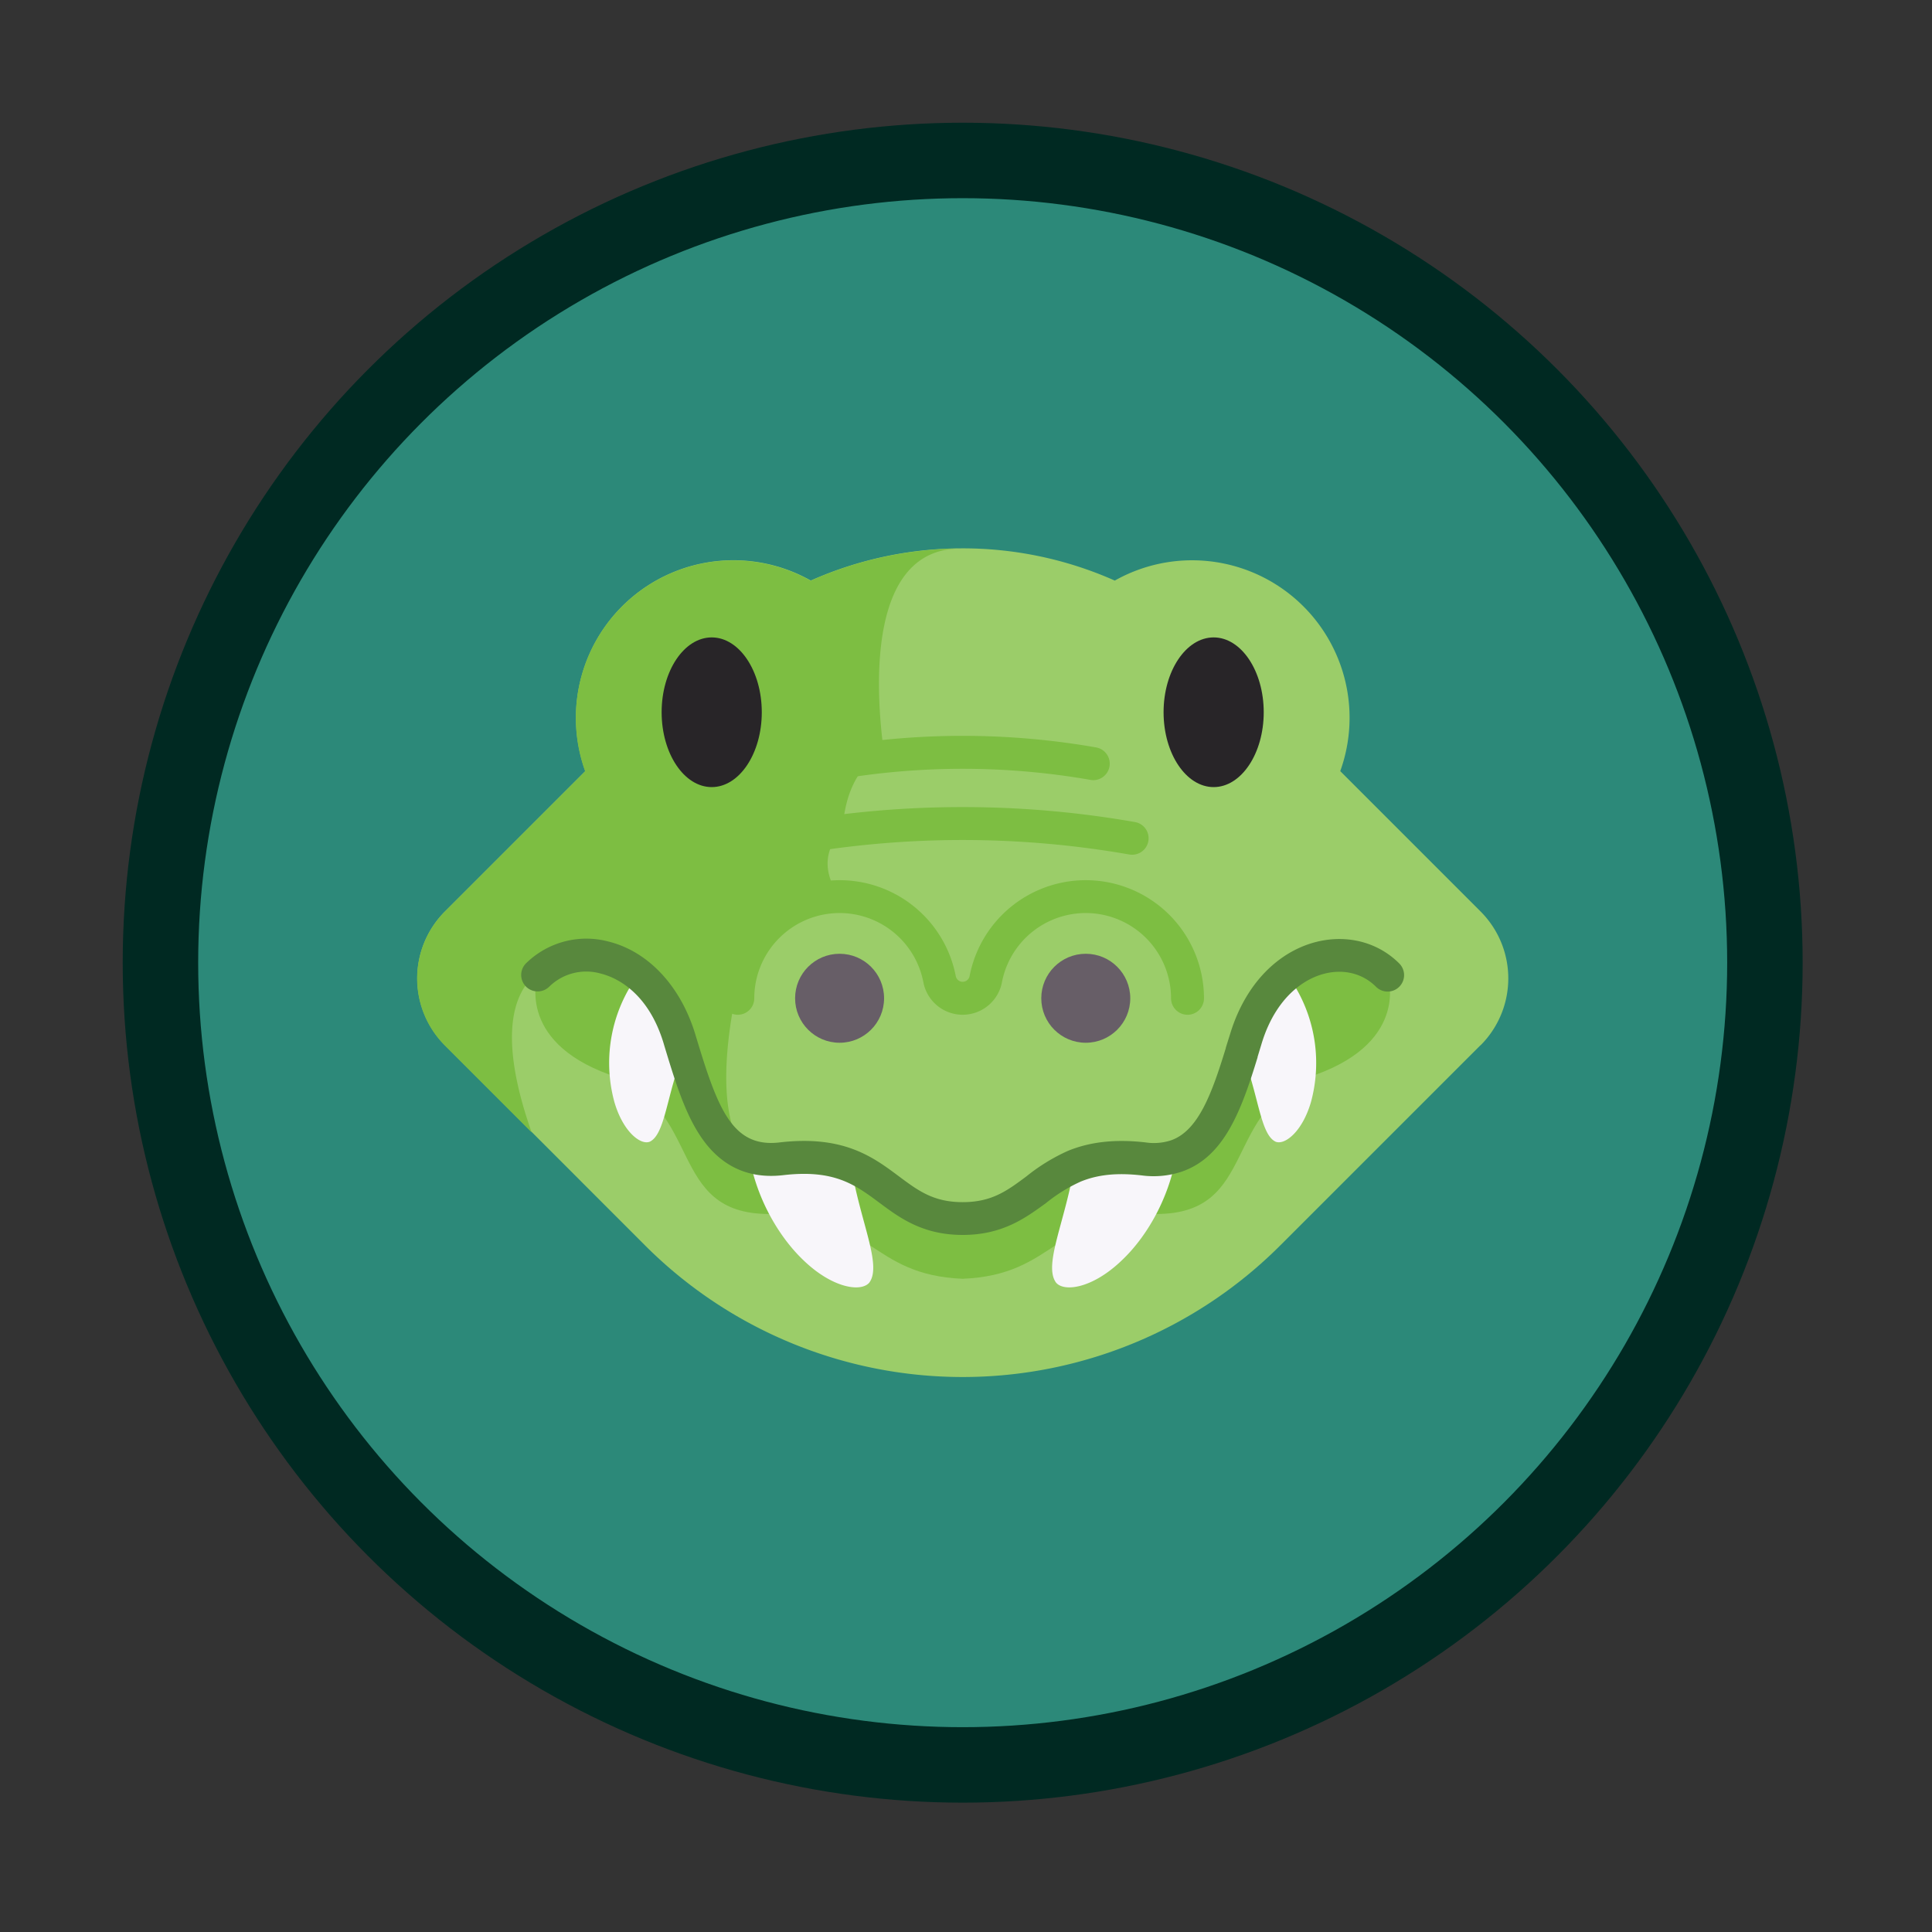 <svg id="Capa_1" data-name="Capa 1" xmlns="http://www.w3.org/2000/svg" viewBox="0 0 512 512"><rect x="0" y="0" width="512" height="512" fill="#333333" stroke="none"/><defs><style>.cls-1{fill:#2c8979;stroke:#002922;stroke-miterlimit:10;stroke-width:20px;}.cls-2{fill:#9bcd69;}.cls-3{fill:#7dbe42;}.cls-4{fill:#282528;}.cls-5{fill:#675e67;}.cls-6{fill:#f8f6fa;}.cls-7{fill:#58883d;}</style></defs><title>alligator</title><circle class="cls-1" cx="255.12" cy="255.12" r="212.6"/><path class="cls-2" d="M392.34,277l-53.08,53.07a119,119,0,0,1-168.29,0L140.92,300l-23-23a25.08,25.08,0,0,1,0-35.46l37.19-37.19a41.73,41.73,0,0,1,59.76-50.5,99,99,0,0,1,39.43-8.53h.27a99.14,99.14,0,0,1,40.86,8.54,41.73,41.73,0,0,1,59.75,50.5l37.19,37.19a25.08,25.08,0,0,1,0,35.46Z"/><path class="cls-3" d="M234.29,199.38s-10.12,3.45-11,20.82c0,0-8.34,6.64-.83,17.38,0,0-18.91-3.4-26.25,20.8,0,0-9.77,35.91,2.26,48-.3-.17-10-5.6-13.64-16.44-3.72-11-8.69-46.63-37.9-34.78-15.51,6.29-12.39,26.92-6.05,44.9l-23-23a25.08,25.08,0,0,1,0-35.46l37.19-37.19a41.73,41.73,0,0,1,59.76-50.5,99,99,0,0,1,39.43-8.53c-23.5.25-22.68,34.62-20,54.06Z"/><path class="cls-4" d="M188.61,168.92c-7.32,0-13.27,8.9-13.27,19.83s5.95,19.84,13.27,19.84,13.27-8.9,13.27-19.84S195.93,168.92,188.61,168.92Z"/><path class="cls-4" d="M321.63,168.92c-7.32,0-13.27,8.9-13.27,19.83s5.95,19.84,13.27,19.84,13.27-8.9,13.27-19.84S328.94,168.92,321.63,168.92Z"/><circle class="cls-5" cx="222.5" cy="264.55" r="11.79"/><circle class="cls-5" cx="287.74" cy="264.55" r="11.79"/><path class="cls-3" d="M314.71,268.92a4.37,4.37,0,0,1-4.37-4.37,22.61,22.61,0,0,0-44.81-4.26,10.6,10.6,0,0,1-20.83,0,22.61,22.61,0,0,0-44.81,4.27,4.36,4.36,0,1,1-8.72,0,31.34,31.34,0,0,1,62.11-5.91,1.87,1.87,0,0,0,3.68,0,31.34,31.34,0,0,1,62.11,5.91,4.37,4.37,0,0,1-4.36,4.37Z"/><path class="cls-3" d="M255.11,338.89c24.72-1,24.16-17.17,51.32-17.17s17.22-27.85,42.3-36.93,19-26.41,19-26.41C357.4,248,337,252.77,330.19,275.23c-5.35,17.68-10,33.85-27,31.87-27.51-3.22-27.51,15.81-48.06,15.81s-20.54-19-48.05-15.81c-17,2-21.67-14.19-27-31.87-6.8-22.46-27.21-27.2-37.56-16.85,0,0-6.06,17.32,19,26.41s15.15,36.93,42.3,36.93,26.6,16.18,51.32,17.17"/><path class="cls-6" d="M230.4,339.88c-2.17,2.63-9.83,1.53-17.58-6-6-5.75-12.16-15.53-14.3-27.55a19,19,0,0,0,8.54.76c8.17-1,13.91,0,18.49,1.94,2.32,14.47,8.23,26.18,4.85,30.84Z"/><path class="cls-6" d="M181.15,278.89h0c-4.47,11-4.84,21.8-9,23.69-2.43.92-7.08-2.7-9.35-10.6a39.42,39.42,0,0,1,4.15-30.4,35.42,35.42,0,0,1,2.13-3.43c4.64,3.63,8.63,9.29,11,17.07.38,1.23.74,2.45,1.11,3.66Z"/><path class="cls-3" d="M300,226.51a4.84,4.84,0,0,1-.75-.06,255.73,255.73,0,0,0-88.3,0,4.36,4.36,0,0,1-1.5-8.6,264.61,264.61,0,0,1,91.3,0,4.36,4.36,0,0,1-.75,8.66Z"/><path class="cls-3" d="M289.76,206.75a4.88,4.88,0,0,1-.76-.07,196.68,196.68,0,0,0-67.76,0,4.36,4.36,0,0,1-1.5-8.6,205.07,205.07,0,0,1,70.76,0,4.37,4.37,0,0,1-.74,8.67Z"/><path class="cls-6" d="M279.84,339.88c2.17,2.63,9.83,1.53,17.58-6,6.05-5.75,12.15-15.53,14.3-27.55a19.05,19.05,0,0,1-8.54.76c-8.17-1-13.92,0-18.49,1.94-2.32,14.47-8.23,26.18-4.85,30.84Z"/><path class="cls-6" d="M329.09,278.89h0c4.47,11,4.84,21.8,9,23.69,2.43.92,7.08-2.7,9.35-10.6a39.47,39.47,0,0,0-4.15-30.4,37.49,37.49,0,0,0-2.13-3.43c-4.64,3.63-8.63,9.29-11,17.07q-.57,1.84-1.11,3.66Z"/><path class="cls-7" d="M255.12,327.27c-10.6,0-16.7-4.53-22.08-8.54-6.41-4.76-11.94-8.88-25.48-7.3-9.21,1.07-16.55-2.35-21.83-10.19-4.31-6.38-6.89-14.92-9.63-23.95l-.23-.79c-4.23-14-13.06-17.59-16.66-18.49a14,14,0,0,0-13.64,3.45,4.36,4.36,0,0,1-6.17-6.17,22.83,22.83,0,0,1,21.94-5.75c10.49,2.64,19,11.77,22.88,24.43l.24.79c5.7,18.86,9.54,29.46,22.09,28,17-2,24.8,3.84,31.7,9,5.11,3.81,9.16,6.82,16.87,6.82s11.75-3,16.88-6.82A49.93,49.93,0,0,1,283,305c5.92-2.44,12.67-3.17,20.66-2.24a14.68,14.68,0,0,0,6.61-.54c7.32-2.51,10.94-12.57,14.59-24.49l0-.11L326,274c2.46-8.12,6.77-14.78,12.47-19.24,10.32-8.09,23.93-7.85,32.35.57a4.36,4.36,0,1,1-6.17,6.17c-5.34-5.34-13.89-5.29-20.8.13-4.28,3.35-7.56,8.5-9.5,14.91l-1.08,3.55,0,.12c-4.37,14.3-8.91,26.45-20.13,30.3a23.51,23.51,0,0,1-10.45,1c-6.57-.77-11.76-.25-16.33,1.64a42,42,0,0,0-9.14,5.66C271.82,322.73,265.72,327.27,255.12,327.27Z"/></svg>